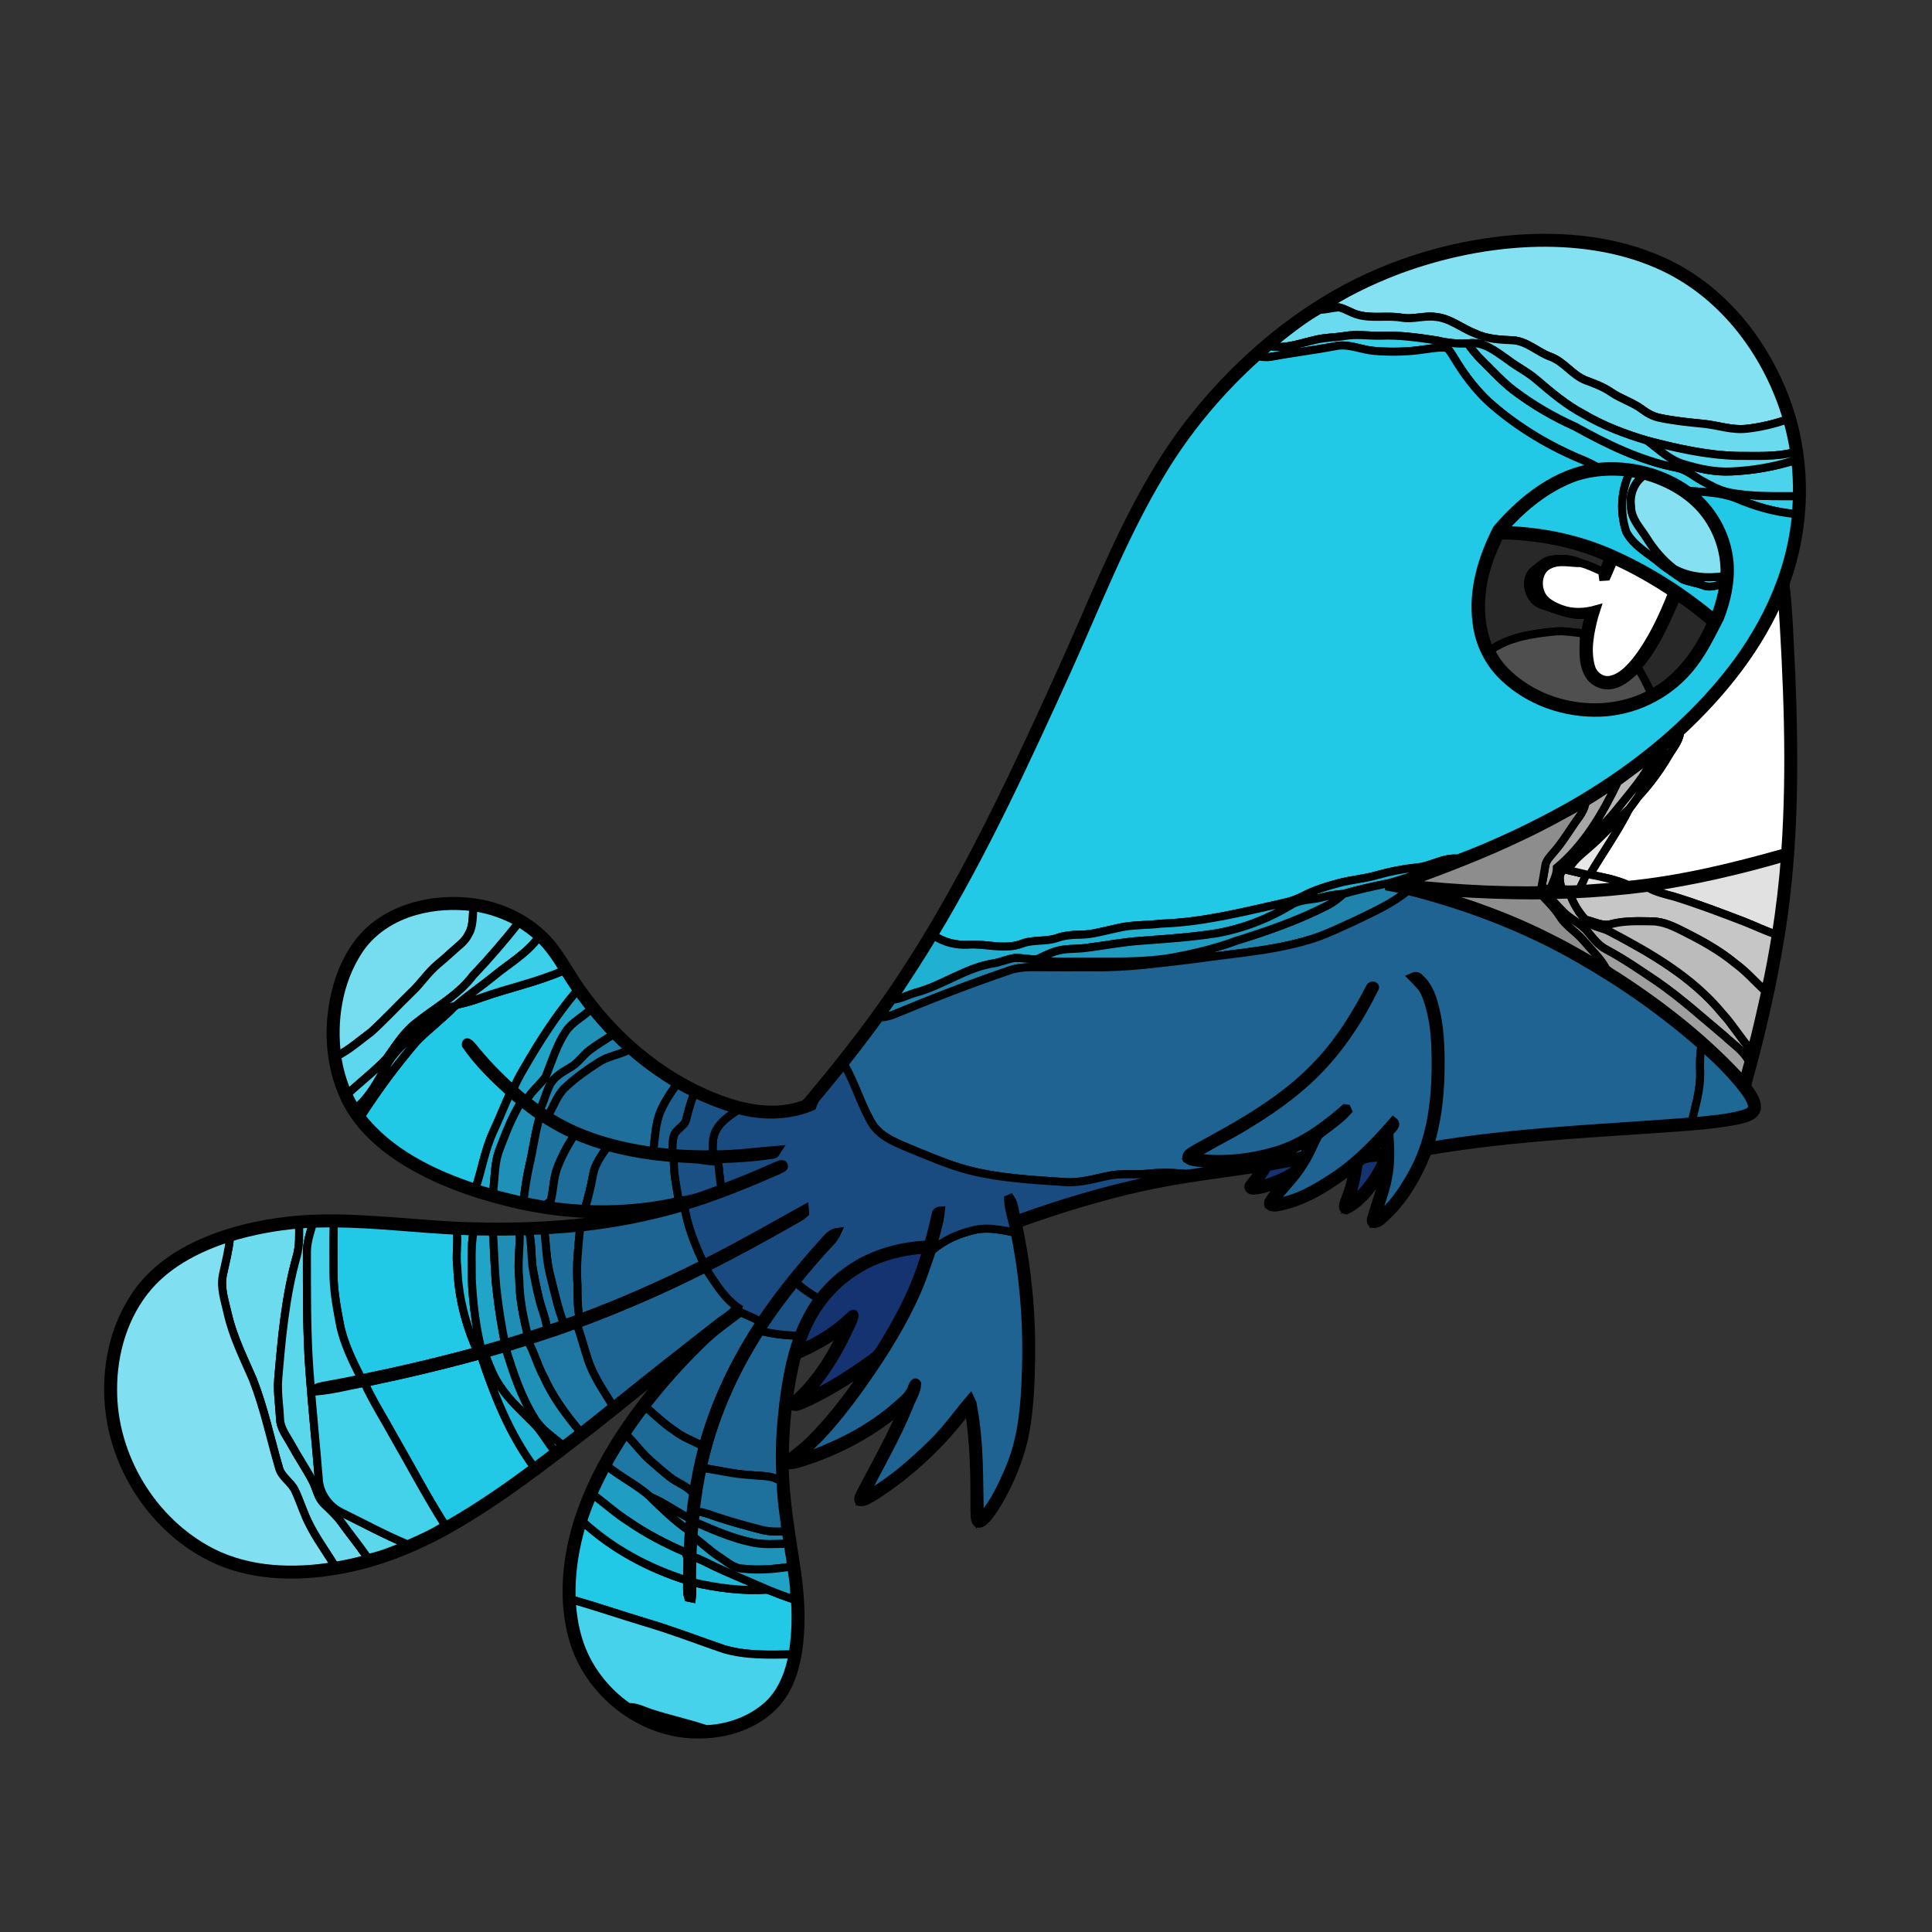 <svg width="1333.33" height="1333.33" viewBox="0 0 1000 1000" xmlns="http://www.w3.org/2000/svg" xmlns:xlink="http://www.w3.org/1999/xlink" overflow="hidden"><rect x="0" y="0" width="1000" height="1000" fill="#333333" stroke="none"/><g id="#000000ff"><path d="M782.9 123.79C809.27 121.62 836.63 124.28 860.92 135.37 888.91 148.07 910.12 172.91 921.94 200.93 935.67 232.73 935.99 269.63 924.17 302.07 925.92 317.82 926.34 333.7 927.18 349.53 928.95 393.37 928.91 437.54 922.19 481.01 917.91 508.37 911.71 535.41 904.21 562.06 906.49 565.68 909.94 569.43 909.31 574.03 907.99 578.35 902.81 579.05 899.05 580.03 883.55 582.98 867.73 583.56 852.04 584.75 814.27 587.19 776.39 589.5 739.03 595.87 733.83 609.15 726.46 622.08 715.55 631.48 713.95 633.22 708.99 635.27 709.59 631.11 711.95 622.33 715.63 613.87 716.67 604.76 711.61 613.1 705.95 622.09 696.89 626.48 694 625.92 695.39 622.86 696.01 621.03 698.06 615.83 699.72 610.44 700.2 604.85 688.78 613.48 676.41 621.86 662.15 624.71 660.07 625.22 655.63 625.39 656.39 622.07 658.52 617.94 662.23 614.91 665.08 611.28 659.91 613.49 654.62 615.89 648.93 616.25 647.36 616.59 645.35 614.96 646.43 613.37 648.45 610.29 651.15 607.71 653.02 604.51 632.03 607.77 610.86 610.02 590.13 614.72 569.71 619.3 549.67 625.42 529.96 632.4 528.93 632.99 526.48 632.99 527.16 634.8 531.88 657.2 534.06 680.12 533.7 703 533.48 715.36 533.06 727.77 530.95 739.97 528.89 751.89 524.45 763.3 518.75 773.94 516.3 778.35 513.74 782.76 510.34 786.52 509.17 787.71 507.58 789.21 505.79 788.44 504.1 786.75 504.58 784.15 504.4 782.01 504.44 764.25 504.31 746.4 501.31 728.85 488.03 746.86 471.5 762.52 452.62 774.56 450.23 775.78 447.75 777.95 444.93 777.44 443.3 776.01 444.96 773.87 445.52 772.34 453.24 757.6 461.51 743.11 467.88 727.7 453.81 740.2 437.1 749.48 419.37 755.65 415.09 757.01 410.76 758.84 406.17 758.43 406.37 777.42 410.01 796.1 412.71 814.84 414.58 828.46 415.14 842.4 412.87 856.02 411.29 865.29 408.11 874.64 401.72 881.74 391.52 892.99 375.87 897.94 360.99 897.77 331.64 897.75 304.23 876.04 296.47 847.92 290.92 828.04 293.07 806.73 299.13 787.23 309.23 755.75 328.96 728.4 351.02 704.18 335.44 716.07 320.45 728.7 304.99 740.74 282.21 758.31 259.42 776.09 234.41 790.44 216.51 800.7 197.17 808.74 176.81 812.47 156.01 816.37 133.77 816.38 113.94 808.23 84.8 795.9 63.55 767.76 57.64 736.9 53.49 714.68 56.98 690.56 69.45 671.46 77.41 659.11 89.64 650.09 102.87 644.04 117.68 637.24 133.75 633.53 149.88 631.69 179.96 628.53 210.01 633.46 240.05 634.62 271.21 635.59 302.72 634.32 333.2 627.35 310.16 629.92 286.73 628.15 264.23 622.67 244.72 617.91 225.47 611.13 208.42 600.37 196 592.5 184.71 582.03 178.39 568.55 170.02 550.75 169.2 529.93 174.34 511.09 177.83 498.44 184.5 486.14 195.26 478.27 208.01 468.95 224.33 465.54 239.9 466.51 256.7 467.48 273.34 474.78 284.53 487.5 291.72 495.92 296.47 506.06 303.23 514.8 321.46 539.73 346.63 560.06 376.04 570.11 387.46 573.97 399.98 575.93 411.83 572.86 413.97 572.22 416.51 571.95 417.94 570.01 436.98 547.36 455.24 523.99 471.1 498.99 490.87 468.19 507.87 435.71 523.69 402.74 538.27 372.25 552.24 341.47 565.62 310.43 579.23 279.38 593.51 248.2 614.02 220.99 633.58 195.33 657.5 172.82 685.03 155.9 714.52 137.69 748.41 126.84 782.9 123.79M722.89 140.1C708.98 145.48 695.38 151.97 683.05 160.39 673.82 165.66 665.43 172.45 657.21 179.2 655.11 180.89 653.07 182.66 651.11 184.5 631.35 202.17 614.17 222.76 600.59 245.54 580.96 278.26 567.31 314.02 551.59 348.67 530.65 394.71 509.42 440.79 483.3 484.18 476.53 495.47 469.3 506.45 462.06 517.44L461.85 517.47C459.64 520.46 457.54 523.52 455.53 526.65L455.33 526.67C449.38 534.92 443.18 542.99 436.86 550.96 432.18 556.59 427.67 562.38 422.91 567.95 421.68 569.3 421.03 571.02 420.43 572.72 408.26 577.87 394.52 577.95 381.88 574.51L381.7 574.64C374.04 572.29 366.53 569.46 359.34 565.92 356.32 564.38 353.32 562.78 350.34 561.16 341.58 556.07 333.36 550.08 325.8 543.34L325.65 543.41C322.92 540.75 320.14 538.14 317.44 535.46 313.35 531.26 309.5 526.83 305.8 522.29 303.29 519.22 300.98 516 298.63 512.82 296.26 509.38 294.01 505.85 291.82 502.3 288.05 496.18 284.05 490.09 278.77 485.15 275.56 482.34 272.14 479.81 268.5 477.6 261.27 473.47 253.29 470.73 245.05 469.55 235.02 468.32 224.73 468.79 214.99 471.58 203.12 474.85 192.06 481.94 185.38 492.44 175.15 508.3 172.06 528.07 174.5 546.59 175.45 553.33 177.37 559.91 180.04 566.16 181.3 568.73 182.64 571.27 184.1 573.74 185.02 575.07 185.94 576.41 186.86 577.76 201.51 596.68 223.96 607.48 246.18 614.86L246.14 614.97C249.14 615.89 252.14 616.79 255.18 617.58L255.16 617.74C260.4 619.12 265.67 620.4 270.96 621.61 274.71 622.38 278.48 623 282.24 623.74 289.04 624.54 295.84 625.55 302.71 625.65L302.66 625.8C318.85 626.47 335.19 625.23 350.99 621.67L351.29 621.01 351.76 621.38C359.27 620.94 366.23 617.58 373.29 615.18 382.57 611.65 391.81 607.96 400.85 603.84 402.29 603.34 403.72 602.24 405.32 602.66 406.95 604.48 403.94 604.96 402.94 605.76 386.99 612.74 370.82 619.38 354.12 624.38L354.17 624.62C336.58 629.84 318.52 633.42 300.28 635.35 294.12 635.99 287.95 636.44 281.77 636.84 279.08 636.95 276.39 637.05 273.71 637.11L273.75 637.3C272.14 637.29 270.54 637.29 268.95 637.31 264.32 637.44 259.69 637.44 255.07 637.47 251.76 637.44 248.44 637.39 245.13 637.35 242.25 637.27 239.36 637.14 236.48 637.01 215.21 636 194.03 633.34 172.72 633.2 169.12 633.21 165.53 633.26 161.93 633.35 159.56 633.48 157.19 633.61 154.83 633.77 142.72 634.81 130.69 637.01 119.06 640.57 103.32 645.53 87.87 653.25 76.87 665.85 64.28 680.44 58.5 700.01 58.53 719.07 58.34 753.67 78.79 787.6 109.58 803.43 129.14 813.36 152.03 814.04 173.3 810.52 178.9 809.47 184.55 808.47 189.97 806.69L190.17 806.11 190.77 806.35C197.74 804.87 204.34 802.03 210.93 799.36 217.42 796.44 224.02 793.6 230.01 789.72L230.13 789.12 230.74 789.31C231.8 788.93 232.82 788.45 233.8 787.89 248.62 779.32 262.67 769.5 276.41 759.32 280.02 756.65 283.59 753.93 287.17 751.22 288.55 750.17 289.94 749.12 291.33 748.08 294.35 745.8 297.33 743.45 300.34 741.15 306.05 736.76 311.62 732.2 317.26 727.74 335.62 712.89 354.19 698.3 372.8 683.79 375.49 681.97 378.26 680.19 380.39 677.7 381.76 677.4 382.68 678.11 383.31 679.29 376.55 684.47 369.44 689.3 363.42 695.37 352.87 705.61 343.03 716.57 334.1 728.25 330.59 732.89 327.18 737.6 323.97 742.46 320.52 747.77 317.17 753.15 314.16 758.73 311.6 763.63 309.09 768.56 306.9 773.64 305 778.23 303.2 782.86 301.66 787.59 297.59 800.6 295.37 814.25 295.88 827.9 296.28 835.04 297.27 842.18 299.45 849 303.76 863.02 313.19 875.24 325.19 883.57L325.37 883.58C336.86 891.88 351.36 896.18 365.52 895.01 376.43 894.59 387.41 890.83 395.89 883.85 404.28 877.11 408.38 866.61 410.27 856.31 412 845.69 412.22 834.83 411.14 824.14L411.08 824.44C411.08 819.89 410.12 815.41 409.59 810.9 409.03 806.94 408.39 803 407.72 799.06 407.4 796.91 407.09 794.78 406.78 792.65L406.67 792.65C405.63 784.03 404.19 775.42 404.08 766.72 403.33 754.83 403.62 742.89 404.95 731.06 406.37 717.6 408.57 704.1 413.25 691.34 415.93 684.55 419.26 678.01 423.61 672.13 427.55 667.23 431.93 662.65 437 658.9 449.32 649.35 464.83 644.79 480.28 644.19 481.98 639.17 483.01 633.97 484.26 628.83 484.27 627.24 485.63 626.6 487.03 626.53 486.38 633.6 483.79 640.28 482.4 647.21 479.52 655.54 476.86 664 473.03 671.98 464.74 689.86 453.83 706.39 442.27 722.3 433.33 734.19 423.91 746.03 411.95 755.06 414.92 754.48 417.81 753.6 420.63 752.52 436.21 746.7 451.2 738.78 463.75 727.76 466.9 724.87 470.76 722.32 472.02 717.98 472.37 716.99 473.57 714.27 474.74 716.23 474.56 720.5 471.77 724.31 470.39 728.34 463.9 744.27 455.07 759.07 447.46 774.46 460.66 767.3 472.11 757.28 482.76 746.79 489.99 739.78 495.71 731.46 502.23 723.84 502.5 724.41 503.03 725.54 503.3 726.1 507.31 745.86 506.69 766.14 507.13 786.19 514.29 778.72 518.63 769.09 522.63 759.69 528.96 744.65 530.4 728.19 530.94 712.05 531.92 687.24 530.17 662.28 525.19 637.94 524.33 632.14 521.99 626.52 521.78 620.68L523.04 620.16C525.24 623.3 525.24 627.41 526.29 631.02 554.58 620.71 583.7 612.61 613.4 607.55L612.8 607.51C616.19 607.54 619.51 606.71 622.87 606.29 640.2 603.84 657.58 601.51 674.72 597.9 675.99 595.38 677.23 592.85 678.4 590.28 661.8 600.02 642.08 603.46 623.04 602.16 620.02 601.76 616.69 601.8 614.12 599.97 613.34 596.84 617.15 595.69 619.16 594.22 642.11 581.77 665.58 568.89 683.35 549.33 693.91 537.98 701.99 524.63 709.14 510.96 709.7 509.42 712.78 510.09 711.35 511.91 704.6 525.62 696.35 538.71 686.1 550.09 674.65 562.9 660.66 573.15 646.01 582.01 636.56 587.99 626.3 592.59 616.96 598.75 631.47 601.18 646.53 599.64 660.58 595.44 674.09 591.38 685.56 582.75 696.08 573.64L697.18 573.82 697.72 575.03C693.39 580 687.71 583.51 682.61 587.6 679.88 592.56 677.94 597.97 674.74 602.69 670.37 609.98 664.02 615.75 658.99 622.53 670.66 621.27 681.03 615.06 690.62 608.71 702.3 600.94 711.99 590.71 721.16 580.21 723.91 582.33 720.29 584.42 719.09 586.29 719.64 593.9 720.02 601.62 718.51 609.16 717.29 616.52 714.34 623.41 712.43 630.59 720.64 624.57 726.28 615.79 731.19 607.03 740.26 590.6 742.94 571.52 743.09 552.99 743.2 540.21 742.73 527.03 737.96 515.01 736.58 511.24 733.53 508.53 730.82 505.75 732.2 505.13 733.81 504.77 734.85 506.22 738.88 509.7 740.92 514.81 742.31 519.82 745.51 531.23 745.81 543.2 745.61 554.97 745.38 567.86 743.87 580.8 739.99 593.13 784.86 585.51 830.42 584.02 875.71 580.47 884.64 579.55 893.71 579.01 902.4 576.56 904.38 575.93 907.4 574.81 906.89 572.18 905.81 568.11 903.02 564.79 900.49 561.53 894.46 554.27 887.75 547.58 880.58 541.45L880.6 541.27C861.22 524.21 840 509.27 817.58 496.48 789.83 480.44 759.65 468.95 728.63 461.1 725.42 460.15 722.1 459.74 718.84 459.07 718.77 458.61 718.61 457.67 718.53 457.2 730.72 453.72 742.7 449.36 754.37 444.4 774.56 436.79 794.14 427.44 812.96 416.88 842.64 399.85 870.12 378.43 891.96 351.96 912.16 327.61 926.92 297.89 929.61 266.05 929.82 262.97 929.99 259.88 930.12 256.79 930.21 250.57 929.95 244.35 929.26 238.17 929.05 236.8 928.88 235.45 928.7 234.09 927.82 228.36 926.59 222.69 925 217.12 915.33 184.04 893.09 153.56 861.56 138.48 841.23 128.77 818.41 125.28 796.03 125.66 771.05 126.18 746.26 131.34 722.89 140.1M869.65 379.19 869.61 379.36C866.73 381.7 863.73 383.97 861.23 386.72 859.66 387.82 858 388.87 856.75 390.33 850.29 395.2 843.79 400.03 837.3 404.82 831.7 408.19 826.38 412.02 820.74 415.32L820.69 415.48C809.85 421.5 799.03 427.6 787.77 432.83 768.34 442.21 748.15 449.86 727.92 457.28 755.52 460.26 783.37 461.65 811.1 460.41 813.25 460.43 815.4 460.32 817.56 460.24 826.01 459.67 834.46 459.02 842.9 458.18L842.52 458.04C870.18 455.34 897.34 448.71 924.05 441.14 927.17 396.48 925.17 351.66 922.27 307.05 910.83 334.91 891.59 358.85 869.65 379.19M853.13 459.49C839.71 461.24 826.21 462.4 812.68 462.98 808.48 463.14 804.28 463.17 800.11 463.4 779.64 463.66 759.18 462.59 738.77 461.2 761.16 467.5 783.13 475.49 803.83 486.19 813.27 490.8 822.16 496.42 831.38 501.43 833.75 503.52 836.66 504.89 839.24 506.71 862.19 521.74 883.87 538.96 902.35 559.29 903.3 555.93 904.19 552.56 905.13 549.21 905.56 547.34 906.03 545.48 906.51 543.63 909.17 533.49 911.49 523.27 913.73 513.04L913.63 512.94C915.84 503.24 917.61 493.44 919.21 483.63 921.31 470.4 922.86 457.1 923.9 443.76 900.7 450.57 877.07 456 853.13 459.49M709.04 596.91C711.67 596.69 714.31 596.49 716.95 596.33 716.93 594 716.86 591.67 716.74 589.36 714.04 591.75 711.62 594.4 709.04 596.91M703.25 602.32C702.31 609.32 700.72 616.18 698.31 622.84 706.61 616.95 712.36 608.14 716.36 598.92 712.03 599.65 706.34 598.48 703.25 602.32M656.15 604C654.32 607.45 651.77 610.43 649.77 613.77 656.17 612.48 662.34 610.07 668.01 606.83 670.23 605.56 671.38 603.16 672.63 601.05 667.12 601.94 661.64 603 656.15 604M442.34 658.27C428.17 667.27 418.19 682 413.82 698.09 423.25 694.15 432.08 688.62 439.47 681.54 440.19 681.04 442.26 678.61 442.33 681.02 441.63 684.59 439.62 687.71 438.16 691 432.39 703.08 424.93 714.33 415.79 724.12 428.53 718.46 440.3 710.84 451.57 702.69 454.65 700.63 456.26 697.21 458.17 694.17 467.25 679.34 475.04 663.56 479.59 646.72 466.5 647.52 453.31 650.84 442.34 658.27M412.62 701.5C408.15 719.36 406.22 737.81 406.18 756.2 411.31 752.36 416.47 748.53 420.89 743.86 431.65 732.78 440.99 720.37 449.48 707.48 438.53 714.84 427.34 721.97 415.21 727.24 413.75 727.71 412.23 728.6 410.66 728.09 409.26 726.26 411.29 724.7 412.39 723.45 423.21 713.37 430.98 700.46 437.12 687.12 429.74 693.16 421.36 697.77 412.62 701.5Z" stroke="#000000" stroke-width="4.167"/><path d="M826.68 241.71C843.37 239.92 860.76 244.26 874.38 254.17 886.09 262.81 893.9 276.55 895.2 291.07 896 300.97 893.78 310.94 890.17 320.13 885.36 329.38 880.86 338.96 873.93 346.87 862.57 360.15 845.51 368.35 828.04 368.87 810 369.47 791.54 363.13 778.41 350.6 770.48 343.19 765.47 332.91 764.27 322.15 762 305.35 767.2 288.58 774.73 273.76 788.1 258.19 805.67 244.22 826.68 241.71M810.96 248.79C798.11 254.49 787.14 263.8 777.92 274.3 798.34 274.78 818.71 279.07 837.22 287.82 855.31 296.12 872.13 307.08 887.4 319.82 889.6 314.1 891.25 308.17 892.17 302.11 892.29 300.79 892.42 299.47 892.57 298.16 893.14 287.76 890.13 277.28 884.37 268.64 876.78 257 864.07 249.72 850.91 246.12 848.43 245.62 845.96 245.15 843.47 244.75L843.52 244.63C832.55 243.34 821.13 244.25 810.96 248.79M776.22 277.11C773.31 283.55 770.36 290.03 768.73 296.93 765.41 310.01 765.61 324.27 771.2 336.71L771.52 336.5C773.38 340.4 775.81 344.02 778.85 347.11 797.98 366.72 830.33 372 854.54 358.98 869.25 351.23 879.27 337.09 885.78 322.15 880.08 317.4 874.32 312.67 868 308.75 862.29 321.44 856.95 334.74 847.54 345.21L847.85 345.77C844.01 349.1 840.3 353.02 835.22 354.36 830.26 355.77 824.57 353.41 822.14 348.85 818.59 342.44 819.83 334.88 819.85 327.89L820.51 327.96C820.93 324.53 821.6 321.14 822.86 317.92 823.47 317.8 824.69 317.58 825.29 317.47L825.14 319.07C822.99 327.45 821.1 336.49 823.47 345.02 824.57 349.2 828.68 352.57 833.12 351.94 838.75 351.05 842.93 346.64 846.45 342.49 854.87 331.87 860.57 319.41 865.55 306.9 855.91 300.49 845.84 294.72 835.28 289.98 834.19 292.5 833.16 295.05 832.04 297.56 831.45 296.66 830.85 295.79 830.24 294.93 831.02 292.9 831.81 290.88 832.6 288.86 814.93 280.93 795.54 277.29 776.22 277.11Z" stroke="#000000" stroke-width="4.167"/><path d="M241.15 540.98C240.94 537.78 243.72 540.56 244.46 541.49 250.88 549.52 257.99 556.98 265.69 563.79 267.9 565.74 270.16 567.62 272.46 569.46 274.7 571.24 277.01 572.93 279.36 574.57 280.79 575.55 282.25 576.52 283.71 577.47 300.01 587.92 319.07 593.18 338.11 595.76 341.38 596.18 344.67 596.53 347.96 596.81 354.91 597.38 361.89 597.55 368.87 597.5 380.14 597.6 391.3 596.03 402.5 595.11 401.8 596.16 401.39 597.74 399.83 597.7 387.17 599.7 374.33 600 361.54 600.17 357.31 599.85 353.06 599.7 348.83 599.43 337.2 598.56 325.63 596.69 314.39 593.6 308.56 591.98 302.85 589.95 297.3 587.56 291.04 584.87 285.12 581.48 279.46 577.72 276.1 575.46 272.87 573.02 269.7 570.51 267.78 568.96 265.9 567.37 264.05 565.75 255.77 558.16 247.52 550.26 241.15 540.98Z" stroke="#000000" stroke-width="4.167"/></g><g id="#83e1f1ff"><path d="M722.89 140.1C746.26 131.34 771.05 126.18 796.03 125.66 818.41 125.28 841.23 128.77 861.56 138.48 893.09 153.56 915.33 184.04 925 217.12 918.2 219.5 911.14 221.15 903.99 221.93 896.47 222.77 889.22 220.12 881.83 219.36 874.14 218.61 866.43 217.86 858.88 216.24 855.62 215.58 852.71 213.92 850.07 211.98 845.15 208.26 839.09 206.55 834.01 203.08 830.04 200.33 825.52 198.61 821.02 196.96 813.86 194.31 809.6 187.18 802.39 184.61 795.75 182.19 790.34 176.56 783.03 176.13 776.41 175.84 769.59 175.51 763.5 172.6 756.59 169.96 750.62 164.71 743.04 164.02 737.2 163.22 731.42 165.45 725.59 164.45 718.13 163.14 710.43 164.98 703.07 162.99 699.55 162.11 696.54 159.87 693.01 159.07 689.67 159.34 686.41 160.21 683.05 160.39 695.38 151.97 708.98 145.48 722.89 140.1Z" stroke="#000000" stroke-width="4.167" fill="#83E1F1"/></g><g id="#6adbeeff"><path d="M683.05 160.39C686.41 160.21 689.67 159.34 693.01 159.07 696.54 159.87 699.55 162.11 703.07 162.99 710.43 164.98 718.13 163.14 725.59 164.45 731.42 165.45 737.2 163.22 743.04 164.02 750.62 164.71 756.59 169.96 763.5 172.6 769.59 175.51 776.41 175.84 783.03 176.13 790.34 176.56 795.75 182.19 802.39 184.61 809.6 187.18 813.86 194.31 821.02 196.96 825.52 198.61 830.04 200.33 834.01 203.08 839.09 206.55 845.15 208.26 850.07 211.98 852.71 213.92 855.62 215.58 858.88 216.24 866.43 217.86 874.14 218.61 881.83 219.36 889.22 220.12 896.47 222.77 903.99 221.93 911.14 221.15 918.2 219.5 925 217.12 926.59 222.69 927.82 228.36 928.7 234.09 918.98 236.61 908.93 235.9 899 235.96 883.22 235.54 867.75 232.01 852.54 228.04 841.12 224.66 829.89 220.4 819.61 214.33 810.69 209.64 802.99 203.08 795.36 196.59 790.84 192.61 785.35 190.02 780.61 186.34 774.37 182.07 767.86 176.44 759.71 177.76 754.37 178.03 749.05 177.49 743.86 176.23 734.31 174.78 724.67 173.38 714.98 173.74 708.64 173.96 702.28 172.78 695.99 173.91 691 174.72 685.89 174.64 680.97 175.85 673.16 177.58 665.33 180.74 657.21 179.2 665.43 172.45 673.82 165.66 683.05 160.39Z" stroke="#000000" stroke-width="4.167" fill="#6ADBEE"/></g><g id="#35cee8ff"><path d="M695.99 173.91C702.28 172.78 708.64 173.96 714.98 173.74 724.67 173.38 734.31 174.78 743.86 176.23 749.05 177.49 754.37 178.03 759.71 177.76 761.94 180.97 764.43 184.01 767.25 186.73 772.66 192.01 777.72 197.7 783.79 202.27 793.53 209.62 804.14 215.8 815.28 220.79 831.88 230 849.28 238.5 868.05 242.12 872.96 243.09 876.75 246.56 881.04 248.89 885.47 251.33 890 253.83 895 254.88 906.57 257.18 918.4 256.72 930.12 256.79 929.99 259.88 929.82 262.97 929.61 266.05 918.74 265.17 908.13 262.04 898.14 257.75 890.57 254.92 882.35 254.68 874.38 254.17 860.76 244.26 843.37 239.92 826.68 241.71 823.28 239.82 819.72 238.27 816.13 236.81 799.48 229.55 783.81 219.91 770.29 207.75 763.55 201.38 757.9 193.91 753.11 185.98 751.81 183.95 750.68 181.77 748.94 180.08 744.96 179.55 740.98 180.42 737.05 180.88 728.49 182.18 719.77 182.33 711.15 181.61 704.44 181.03 697.96 177.72 691.13 179.19 680.08 181.29 668.9 182.63 657.85 184.69 655.6 185.05 653.33 184.77 651.11 184.5 653.07 182.66 655.11 180.89 657.21 179.2 665.33 180.74 673.16 177.58 680.97 175.85 685.89 174.64 691 174.72 695.99 173.91Z" stroke="#000000" stroke-width="4.167" fill="#35CEE8"/></g><g id="#4ad3ebff"><path d="M759.71 177.76C767.86 176.44 774.37 182.07 780.61 186.34 785.35 190.02 790.84 192.61 795.36 196.59 802.99 203.08 810.69 209.64 819.61 214.33 829.89 220.4 841.12 224.66 852.54 228.04 858.65 232.56 864.29 238.26 871.83 240.33 879.65 242.69 887.78 244.43 896.01 244.03 907.28 243.56 918.51 241.58 929.26 238.17 929.95 244.35 930.21 250.57 930.12 256.79 918.4 256.72 906.57 257.18 895 254.88 890 253.83 885.47 251.33 881.04 248.89 876.75 246.56 872.96 243.09 868.05 242.12 849.28 238.5 831.88 230 815.28 220.79 804.14 215.8 793.53 209.62 783.79 202.27 777.72 197.7 772.66 192.01 767.25 186.73 764.43 184.01 761.94 180.97 759.71 177.76Z" stroke="#000000" stroke-width="4.167" fill="#4AD3EB"/></g><g id="#21c9e6ff"><path d="M657.85 184.69C668.9 182.63 680.08 181.29 691.13 179.19 697.96 177.72 704.44 181.03 711.15 181.61 719.77 182.33 728.49 182.18 737.05 180.88 740.98 180.42 744.96 179.55 748.94 180.08 750.68 181.77 751.81 183.95 753.11 185.98 757.9 193.91 763.55 201.38 770.29 207.75 783.81 219.91 799.48 229.55 816.13 236.81 819.72 238.27 823.28 239.82 826.68 241.71 805.67 244.22 788.1 258.19 774.73 273.76 767.2 288.58 762 305.35 764.27 322.15 765.47 332.91 770.48 343.19 778.41 350.6 791.54 363.13 810 369.47 828.04 368.87 845.51 368.35 862.57 360.15 873.93 346.87 880.86 338.96 885.36 329.38 890.17 320.13 893.78 310.94 896 300.97 895.2 291.07 893.9 276.55 886.09 262.81 874.38 254.17 882.35 254.68 890.57 254.92 898.14 257.75 908.13 262.04 918.74 265.17 929.61 266.05 926.92 297.89 912.16 327.61 891.96 351.96 870.12 378.43 842.64 399.85 812.96 416.88 794.14 427.44 774.56 436.79 754.37 444.4 746.81 443.8 740.37 448.53 732.98 449.04 726.17 449.77 719.43 451.08 712.84 452.95 706.37 454.87 699.57 455.29 693.06 457.05 686.74 458.72 680.45 460.66 674.63 463.69 671.4 465.39 667.93 466.61 664.36 467.34 643.46 472.04 622.49 477.39 600.98 478.08 593.45 479.02 585.76 478.55 578.35 480.4 571.94 481.7 565.6 483.77 559 483.8 555.07 483.79 551.12 484.17 547.38 485.44 541.31 487.59 534.64 486.15 528.64 488.57 519.63 491.8 510.18 488.28 500.97 488.97 494.75 489.3 488.43 487.76 483.3 484.18 509.42 440.79 530.65 394.71 551.59 348.67 567.31 314.02 580.96 278.26 600.59 245.54 614.17 222.76 631.35 202.17 651.11 184.5 653.33 184.77 655.6 185.05 657.85 184.69Z" stroke="#000000" stroke-width="4.167" fill="#21C9E6"/><path d="M810.96 248.79C821.13 244.25 832.55 243.34 843.52 244.63L843.47 244.75C838.96 254.23 838.43 265.42 841.79 275.34 845.94 283.05 854.19 286.91 860.5 292.54 863.99 295.02 867.46 297.54 871.05 299.88 874.55 301.29 878.38 301.71 881.92 303.06 885.3 304.41 888.83 302.82 892.17 302.11 891.25 308.17 889.6 314.1 887.4 319.82 872.13 307.08 855.31 296.12 837.22 287.82 818.71 279.07 798.34 274.78 777.92 274.3 787.14 263.8 798.11 254.49 810.96 248.79Z" stroke="#000000" stroke-width="4.167" fill="#21C9E6"/><path d="M291.82 502.3C294.01 505.85 296.26 509.38 298.63 512.82 288.05 525.28 279.2 539.09 271.08 553.25 269.05 556.63 267.21 560.14 265.69 563.79 257.99 556.98 250.88 549.52 244.46 541.49 243.72 540.56 240.94 537.78 241.15 540.98 247.52 550.26 255.77 558.16 264.05 565.75 261 572.52 258.26 579.42 255.13 586.16 250.95 595.33 249.42 605.37 246.18 614.86 223.96 607.48 201.51 596.68 186.86 577.76 195.58 564.14 205.25 551.13 215.77 538.86 222.03 532.53 229.24 527.21 235.4 520.77 235.73 520.58 236.37 520.18 236.69 519.98 241 519.06 245.25 517.86 249.38 516.31 263.42 511.34 278.15 508.31 291.82 502.3Z" stroke="#000000" stroke-width="4.167" fill="#21C9E6"/><path d="M172.72 633.2C194.03 633.34 215.21 636 236.48 637.01 237.19 643.33 235.86 649.68 236.72 656 237.16 670.92 240.96 685.64 247.02 699.24 227.18 704.67 207.15 709.38 187 713.5 182.44 704.37 177.75 695.1 175.84 684.97 174.15 676.06 172.53 667.05 172.6 657.94 172.63 649.7 172.47 641.45 172.72 633.2Z" stroke="#000000" stroke-width="4.167" fill="#21C9E6"/><path d="M188.63 715.79C208.86 711.59 228.99 706.87 248.9 701.35 255.64 721.69 263.61 741.95 276.41 759.32 262.67 769.5 248.62 779.32 233.8 787.89 232.82 788.45 231.8 788.93 230.74 789.31L230.13 789.12C220.58 774.02 212.24 758.21 203.34 742.73 198.41 733.77 192.88 725.11 188.63 715.79Z" stroke="#000000" stroke-width="4.167" fill="#21C9E6"/><path d="M301.66 787.59C317 801.73 335.81 811.79 355.65 818.03 355.76 820.98 355.31 824.07 356.24 826.94 356.7 827.03 357.63 827.21 358.09 827.31 358.44 824.51 358.26 821.7 358.24 818.91 371.01 821.94 384.12 823.63 397.27 822.81 401.64 824.54 406.03 826.26 410.51 827.74 410.71 826.63 410.9 825.53 411.08 824.44L411.14 824.14C412.22 834.83 412 845.69 410.27 856.31 398.34 856.49 386.14 857.01 374.57 853.55 360.93 848.87 347.47 843.64 333.62 839.59 321.01 835.78 308.55 831.51 295.88 827.9 295.37 814.25 297.59 800.6 301.66 787.59Z" stroke="#000000" stroke-width="4.167" fill="#21C9E6"/></g><g id="#59d7ecff"><path d="M852.54 228.04C867.75 232.01 883.22 235.54 899 235.96 908.93 235.9 918.98 236.61 928.7 234.09 928.88 235.45 929.05 236.8 929.26 238.17 918.51 241.58 907.28 243.56 896.01 244.03 887.78 244.43 879.65 242.69 871.83 240.33 864.29 238.26 858.65 232.56 852.54 228.04Z" stroke="#000000" stroke-width="4.167" fill="#59D7EC"/><path d="M325.37 883.58C329.28 883.39 332.78 885.3 336.37 886.53 345.99 889.7 355.93 891.77 365.52 895.01 351.36 896.18 336.86 891.88 325.37 883.58Z" stroke="#000000" stroke-width="4.167" fill="#59D7EC"/></g><g id="#57d6ecff"><path d="M841.79 275.34C838.43 265.42 838.96 254.23 843.47 244.75 845.96 245.15 848.43 245.62 850.91 246.12 845.79 249.62 843.38 256.01 844.24 262.07 844.21 268.39 848.87 273.04 852.03 278.03 855.88 284.26 860.67 289.99 866.5 294.45 874.42 298.77 883.77 299.51 892.57 298.16 892.42 299.47 892.29 300.79 892.17 302.11 888.83 302.82 885.3 304.41 881.92 303.06 878.38 301.71 874.55 301.29 871.05 299.88 867.46 297.54 863.99 295.02 860.5 292.54 854.19 286.91 845.94 283.05 841.79 275.34Z" stroke="#000000" stroke-width="4.167" fill="#57D6EC"/></g><g id="#85e1f1ff"><path d="M850.91 246.12C864.07 249.72 876.78 257 884.37 268.64 890.13 277.28 893.14 287.76 892.57 298.16 883.77 299.51 874.42 298.77 866.5 294.45 860.67 289.99 855.88 284.26 852.03 278.03 848.87 273.04 844.21 268.39 844.24 262.07 843.38 256.01 845.79 249.62 850.91 246.12Z" stroke="#000000" stroke-width="4.167" fill="#85E1F1"/></g><g id="#282828ff"><path d="M776.22 277.11C795.54 277.29 814.93 280.93 832.6 288.86 831.81 290.88 831.02 292.9 830.24 294.93 830.85 295.79 831.45 296.66 832.04 297.56 831.94 297.78 831.73 298.23 831.63 298.45 831.14 298.48 830.16 298.54 829.67 298.57 829.59 297.91 829.43 296.57 829.35 295.9 825.73 294.23 822.13 292.44 818.26 291.46 813.53 289.06 808.03 288.94 802.89 289.69 799.63 290.24 797.21 292.65 794.75 294.65 789.55 297.82 790.21 305.97 793.81 310.12 795.43 312.31 798.05 313.2 800.56 313.92 807.67 316.4 815.2 319.46 822.86 317.92 821.6 321.14 820.93 324.53 820.51 327.96L819.85 327.89C814.6 327.36 809.33 326.33 804.04 326.93 792.79 328.07 781 329.86 771.52 336.5L771.2 336.71C765.61 324.27 765.41 310.01 768.73 296.93 770.36 290.03 773.31 283.55 776.22 277.11Z" stroke="#000000" stroke-width="4.167" fill="#282828"/><path d="M868 308.75C874.32 312.67 880.08 317.4 885.78 322.15 879.27 337.09 869.25 351.23 854.54 358.98 852.81 354.33 850.28 350.07 847.85 345.77L847.54 345.21C856.95 334.74 862.29 321.44 868 308.75Z" stroke="#000000" stroke-width="4.167" fill="#282828"/></g><g id="#c2c2c2ff"><path d="M794.75 294.65C797.21 292.65 799.63 290.24 802.89 289.69 808.03 288.94 813.53 289.06 818.26 291.46 812.84 291.58 807.07 289.77 801.98 292.37 796.89 294.57 795.48 301.27 797.2 306.12 798.66 311.13 803.85 313.68 808.41 315.3 814.18 317.39 820.47 317.02 826.3 315.37 825.9 316.6 825.51 317.83 825.14 319.07L825.29 317.47C824.69 317.58 823.47 317.8 822.86 317.92 815.2 319.46 807.67 316.4 800.56 313.92 798.02 311.33 795.1 308.72 794.13 305.09 792.95 301.65 794.3 298.09 794.75 294.65Z" stroke="#000000" stroke-width="4.167" fill="#C2C2C2"/></g><g id="#ffffffff"><path d="M835.28 289.98C845.84 294.72 855.91 300.49 865.55 306.9 860.57 319.41 854.87 331.87 846.45 342.49 842.93 346.64 838.75 351.05 833.12 351.94 828.68 352.57 824.57 349.2 823.47 345.02 821.1 336.49 822.99 327.45 825.14 319.07 825.51 317.83 825.9 316.6 826.3 315.37 820.47 317.02 814.18 317.39 808.41 315.3 803.85 313.68 798.66 311.13 797.2 306.12 795.48 301.27 796.89 294.57 801.98 292.37 807.07 289.77 812.84 291.58 818.26 291.46 822.13 292.44 825.73 294.23 829.35 295.9 829.43 296.57 829.59 297.91 829.67 298.57 830.16 298.54 831.14 298.48 831.63 298.45 831.73 298.23 831.94 297.78 832.04 297.56 833.16 295.05 834.19 292.5 835.28 289.98Z" stroke="#000000" stroke-width="4.167" fill="#FFFFFF"/><path d="M869.65 379.19C891.59 358.85 910.83 334.91 922.27 307.05 925.17 351.66 927.17 396.48 924.05 441.14 897.34 448.71 870.18 455.34 842.52 458.04 836.28 455.18 829.53 454 822.86 452.66 829.57 441.36 837.22 430.58 843.16 418.82 844.78 416.67 846.38 414.51 847.94 412.31 853.87 405.94 859.05 398.89 863.47 391.4 865.7 387.49 868.97 383.97 869.61 379.36L869.65 379.19Z" stroke="#000000" stroke-width="4.167" fill="#FFFFFF"/></g><g id="#505050ff"><path d="M793.81 310.12C790.21 305.97 789.55 297.82 794.75 294.65 794.3 298.09 792.95 301.65 794.13 305.09 795.1 308.72 798.02 311.33 800.56 313.92 798.05 313.2 795.43 312.31 793.81 310.12Z" stroke="#000000" stroke-width="4.167" fill="#505050"/></g><g id="#4f4f4fff"><path d="M771.52 336.5C781 329.86 792.79 328.07 804.04 326.93 809.33 326.33 814.6 327.36 819.85 327.89 819.83 334.88 818.59 342.44 822.14 348.85 824.57 353.41 830.26 355.77 835.22 354.36 840.3 353.02 844.01 349.1 847.85 345.77 850.28 350.07 852.81 354.33 854.54 358.98 830.33 372 797.98 366.72 778.85 347.11 775.81 344.02 773.38 340.4 771.52 336.5Z" stroke="#000000" stroke-width="4.167" fill="#4F4F4F"/></g><g id="#d9d9d9ff"><path d="M861.23 386.72C863.73 383.97 866.73 381.7 869.61 379.36 868.97 383.97 865.7 387.49 863.47 391.4 859.05 398.89 853.87 405.94 847.94 412.31 851.76 403.45 858.27 395.98 861.23 386.72Z" stroke="#000000" stroke-width="4.167" fill="#D9D9D9"/></g><g id="#cdcdcdff"><path d="M856.75 390.33C858 388.87 859.66 387.82 861.23 386.72 858.27 395.98 851.76 403.45 847.94 412.31 846.38 414.51 844.78 416.67 843.16 418.82 835.91 425.37 829.49 432.8 822.04 439.13 818.22 442.51 813.95 445.69 811.71 450.42 814.81 451.18 817.93 451.91 821.05 452.64 819.98 455.21 818.81 457.74 817.56 460.24 815.4 460.32 813.25 460.43 811.1 460.41 810.35 460.39 808.86 460.35 808.12 460.32 807.87 457.39 806.39 454.01 808.25 451.33 811.17 446.99 815.11 443.47 818.29 439.33 823.55 432.3 830.52 426.82 835.98 419.97 843.5 410.56 851.85 401.49 856.75 390.33Z" stroke="#000000" stroke-width="4.167" fill="#CDCDCD"/></g><g id="#b7b7b7ff"><path d="M837.3 404.82C843.79 400.03 850.29 395.2 856.75 390.33 851.85 401.49 843.5 410.56 835.98 419.97 830.52 426.82 823.55 432.3 818.29 439.33 815.11 443.47 811.17 446.99 808.25 451.33 806.39 454.01 807.87 457.39 808.12 460.32 806.21 460.25 804.3 460.19 802.4 460.12 803.77 456.52 805.83 453.06 805.85 449.09 819.97 437.38 829.46 421.16 837.3 404.82Z" stroke="#000000" stroke-width="4.167" fill="#B7B7B7"/></g><g id="#a6a6a6ff"><path d="M820.74 415.32C826.38 412.02 831.7 408.19 837.3 404.82 829.46 421.16 819.97 437.38 805.85 449.09 805.83 453.06 803.77 456.52 802.4 460.12 800.84 460.06 799.28 459.99 797.74 459.93 798.48 456.02 799.2 452.1 799.82 448.17 800.19 445.29 802.43 443.24 804.17 441.1 809.09 435.57 812.7 429.07 817.11 423.15 818.82 420.87 820.1 418.27 820.69 415.48L820.74 415.32Z" stroke="#000000" stroke-width="4.167" fill="#A6A6A6"/></g><g id="#8d8d8dff"><path d="M787.77 432.83C799.03 427.6 809.85 421.5 820.69 415.48 820.1 418.27 818.82 420.87 817.11 423.15 812.7 429.07 809.09 435.57 804.17 441.1 802.43 443.24 800.19 445.29 799.82 448.17 799.2 452.1 798.48 456.02 797.74 459.93 799.28 459.99 800.84 460.06 802.4 460.12 804.3 460.19 806.21 460.25 808.12 460.32 808.86 460.35 810.35 460.39 811.1 460.41 783.37 461.65 755.52 460.26 727.92 457.28 748.15 449.86 768.34 442.21 787.77 432.83Z" stroke="#000000" stroke-width="4.167" fill="#8D8D8D"/></g><g id="#e7e7e7ff"><path d="M822.04 439.13C829.49 432.8 835.91 425.37 843.16 418.82 837.22 430.58 829.57 441.36 822.86 452.66 829.53 454 836.28 455.18 842.52 458.04L842.9 458.18C834.46 459.02 826.01 459.67 817.56 460.24 818.81 457.74 819.98 455.21 821.05 452.64 817.93 451.91 814.81 451.18 811.71 450.42 813.95 445.69 818.22 442.51 822.04 439.13Z" stroke="#000000" stroke-width="4.167" fill="#E7E7E7"/></g><g id="#20b1d2ff"><path d="M732.98 449.04C740.37 448.53 746.81 443.8 754.37 444.4 742.7 449.36 730.72 453.72 718.53 457.2 710.75 458.74 702.99 460.47 695.36 462.67 691.71 462.93 688.09 463.41 684.57 464.41 679.39 465.84 673.69 465.41 668.87 468.06 656.99 475.35 643.75 480.53 630.01 483.02 617.1 485.07 604.04 485.95 591.02 486.92 581.21 487.55 571.55 489.47 561.81 490.68 556.67 491.33 551.34 490.79 546.35 492.43 542.91 493.46 539.74 495.16 536.5 496.68 532.67 496.52 528.87 495.72 525.04 495.87 521.55 496.4 518.3 497.88 514.84 498.54 500.17 500.63 488.02 510.11 473.86 513.84 469.9 514.96 466.22 517.09 462.06 517.44 469.3 506.45 476.53 495.47 483.3 484.18 488.43 487.76 494.75 489.3 500.97 488.97 510.18 488.28 519.63 491.8 528.64 488.57 534.64 486.15 541.31 487.59 547.38 485.44 551.12 484.17 555.07 483.79 559 483.8 565.6 483.77 571.94 481.7 578.35 480.4 585.76 478.55 593.45 479.02 600.98 478.08 622.49 477.39 643.46 472.04 664.36 467.34 667.93 466.61 671.4 465.39 674.63 463.69 680.45 460.66 686.74 458.72 693.06 457.05 699.57 455.29 706.37 454.87 712.84 452.95 719.43 451.08 726.17 449.77 732.98 449.04Z" stroke="#000000" stroke-width="4.167" fill="#20B1D2"/></g><g id="#e1e1e1ff"><path d="M853.13 459.49C877.07 456 900.7 450.57 923.9 443.76 922.86 457.1 921.31 470.4 919.21 483.63 913.64 481.86 908.41 479.25 902.98 477.12 890.8 472.46 878.6 467.77 866.11 463.98 861.69 462.76 857.14 461.82 853.13 459.49Z" stroke="#000000" stroke-width="4.167" fill="#E1E1E1"/></g><g id="#1f83acff"><path d="M695.36 462.67C702.99 460.47 710.75 458.74 718.53 457.2 718.61 457.67 718.77 458.61 718.84 459.07 722.1 459.74 725.42 460.15 728.63 461.1 720.54 467.72 710.92 472 701.58 476.54 695.14 479.47 688.75 482.54 682.11 484.99 661.64 492.06 639.87 493.25 618.61 496.38 600.8 498.47 582.95 501.03 564.97 500.67 554.65 500.71 544.33 500.68 534 500.62 530.12 500.58 526.23 501.04 522.54 502.28 502.41 509.11 482.6 516.83 462.96 524.96 460.6 525.97 458.08 526.48 455.53 526.65 457.54 523.52 459.64 520.46 461.85 517.47L462.06 517.44C466.22 517.09 469.9 514.96 473.86 513.84 488.02 510.11 500.17 500.63 514.84 498.54 518.3 497.88 521.55 496.4 525.04 495.87 528.87 495.72 532.67 496.52 536.5 496.68 543.93 498.15 551.52 497.59 559.04 497.72 575.33 497.54 591.73 498.39 607.84 495.43 618.7 493.38 629.5 490.79 639.87 486.94 655.86 481.97 671.77 476.45 686.71 468.81 689.9 467.24 692.69 465 695.36 462.67Z" stroke="#000000" stroke-width="4.167" fill="#1F83AC"/><path d="M360.03 782.4C364.36 782.38 368.28 784.37 372.34 785.6 379.5 787.89 386.75 789.92 394.04 791.78 398.15 792.88 402.45 792.81 406.67 792.65L406.78 792.65C407.09 794.78 407.4 796.91 407.72 799.06 401.68 799.1 395.56 799.69 389.6 798.44 379.13 796.3 369.29 791.98 359.53 787.74 359.68 785.95 359.84 784.16 360.03 782.4Z" stroke="#000000" stroke-width="4.167" fill="#1F83AC"/></g><g id="#c6c6c6ff"><path d="M812.68 462.98C826.21 462.4 839.71 461.24 853.13 459.49 857.14 461.82 861.69 462.76 866.11 463.98 878.6 467.77 890.8 472.46 902.98 477.12 908.41 479.25 913.64 481.86 919.21 483.63 917.61 493.44 915.84 503.24 913.63 512.94 908.5 508.19 903.9 502.86 898.22 498.72 890.18 492.05 881 486.98 871.72 482.29 866.47 479.67 861.01 476.9 855 476.89 848.03 476.79 840.96 476.51 834.15 478.24 829.47 479.68 825.07 476.94 820.6 476.03 817.13 472.24 814.38 467.83 812.68 462.98Z" stroke="#000000" stroke-width="4.167" fill="#C6C6C6"/></g><g id="#1e6391ff"><path d="M728.63 461.1C759.65 468.95 789.83 480.44 817.58 496.48 840 509.27 861.22 524.21 880.6 541.27L880.58 541.45C879.88 545.92 879.87 550.46 880 554.99 880.28 563.69 877.63 572.08 875.71 580.47 830.42 584.02 784.86 585.51 739.99 593.13 743.87 580.8 745.38 567.86 745.61 554.97 745.81 543.2 745.51 531.23 742.31 519.82 740.92 514.81 738.88 509.7 734.85 506.22 733.81 504.77 732.2 505.13 730.82 505.75 733.53 508.53 736.58 511.24 737.96 515.01 742.73 527.03 743.2 540.21 743.09 552.99 742.94 571.52 740.26 590.6 731.19 607.03 726.28 615.79 720.64 624.57 712.43 630.59 714.34 623.41 717.29 616.52 718.51 609.16 720.02 601.62 719.64 593.9 719.09 586.29 720.29 584.42 723.91 582.33 721.16 580.21 711.99 590.71 702.3 600.94 690.62 608.71 681.03 615.06 670.66 621.27 658.99 622.53 664.02 615.75 670.37 609.98 674.74 602.69 677.94 597.97 679.88 592.56 682.61 587.6 687.71 583.51 693.39 580 697.72 575.03L697.18 573.82 696.08 573.64C685.56 582.75 674.09 591.38 660.58 595.44 646.53 599.64 631.47 601.18 616.96 598.75 626.3 592.59 636.56 587.99 646.01 582.01 660.66 573.15 674.65 562.9 686.1 550.09 696.35 538.71 704.6 525.62 711.35 511.91 712.78 510.09 709.7 509.42 709.14 510.96 701.99 524.63 693.91 537.98 683.35 549.33 665.58 568.89 642.11 581.77 619.16 594.22 617.15 595.69 613.34 596.84 614.12 599.97 616.69 601.8 620.02 601.76 623.04 602.16 642.08 603.46 661.8 600.02 678.4 590.28 677.23 592.85 675.99 595.38 674.72 597.9 657.58 601.51 640.2 603.84 622.87 606.29 619.51 606.71 616.19 607.54 612.8 607.51 606.42 606.9 600 606.86 593.63 607.53 586.98 608.26 580.23 607.17 573.66 608.6 566.51 610.1 559.37 612.24 551.99 611.9 535.27 610.75 518.4 609.96 502.07 605.89 491.93 603.32 482.33 599.13 472.66 595.23 465.18 591.99 456.66 589.19 451.77 582.22 445.69 572.34 442.79 560.92 436.86 550.96 443.18 542.99 449.38 534.92 455.33 526.67L455.53 526.65C458.08 526.48 460.6 525.97 462.96 524.96 482.6 516.83 502.41 509.11 522.54 502.28 526.23 501.04 530.12 500.58 534 500.62 544.33 500.68 554.65 500.71 564.97 500.67 582.95 501.03 600.8 498.47 618.61 496.38 639.87 493.25 661.64 492.06 682.11 484.99 688.75 482.54 695.14 479.47 701.58 476.54 710.92 472 720.54 467.72 728.63 461.1Z" stroke="#000000" stroke-width="4.167" fill="#1E6391"/><path d="M709.04 596.91C711.62 594.4 714.04 591.75 716.74 589.36 716.86 591.67 716.93 594 716.95 596.33 714.31 596.49 711.67 596.69 709.04 596.91Z" stroke="#000000" stroke-width="4.167" fill="#1E6391"/><path d="M505.36 636.4C511.99 635.15 518.68 636.68 525.19 637.94 530.17 662.28 531.92 687.24 530.94 712.05 530.4 728.19 528.96 744.65 522.63 759.69 518.63 769.09 514.29 778.72 507.13 786.19 506.69 766.14 507.31 745.86 503.3 726.1 503.03 725.54 502.5 724.41 502.23 723.84 495.71 731.46 489.99 739.78 482.76 746.79 472.11 757.28 460.66 767.3 447.46 774.46 455.07 759.07 463.9 744.27 470.39 728.34 471.77 724.31 474.56 720.5 474.74 716.23 473.57 714.27 472.37 716.99 472.02 717.98 470.76 722.32 466.9 724.87 463.75 727.76 451.2 738.78 436.21 746.7 420.63 752.52 417.81 753.6 414.92 754.48 411.95 755.06 423.91 746.03 433.33 734.19 442.27 722.3 453.83 706.39 464.74 689.86 473.03 671.98 476.86 664 479.52 655.54 482.4 647.21 488.92 641.62 497.01 638.13 505.36 636.4Z" stroke="#000000" stroke-width="4.167" fill="#1E6391"/></g><g id="#8e8e8eff"><path d="M738.77 461.2C759.18 462.59 779.64 463.66 800.11 463.4L799.96 463.78C799.8 464 799.5 464.44 799.35 464.66 802.27 467.75 805.24 470.83 807.51 474.47 810.74 479.53 816.16 482.51 819.92 487.1 823.86 491.78 828.44 495.99 831.38 501.43 822.16 496.42 813.27 490.8 803.83 486.19 783.13 475.49 761.16 467.5 738.77 461.2Z" stroke="#000000" stroke-width="4.167" fill="#8E8E8E"/></g><g id="#1f9bc0ff"><path d="M684.57 464.41C688.09 463.41 691.71 462.93 695.36 462.67 692.69 465 689.9 467.24 686.71 468.81 671.77 476.45 655.86 481.97 639.87 486.94 629.5 490.79 618.7 493.38 607.84 495.43 591.73 498.39 575.33 497.54 559.04 497.72 551.52 497.59 543.93 498.15 536.5 496.68 539.74 495.16 542.91 493.46 546.35 492.43 551.34 490.79 556.67 491.33 561.81 490.68 571.55 489.47 581.21 487.55 591.02 486.92 604.04 485.95 617.1 485.07 630.01 483.02 643.75 480.53 656.99 475.35 668.87 468.06 673.69 465.41 679.39 465.84 684.57 464.41Z" stroke="#000000" stroke-width="4.167" fill="#1F9BC0"/></g><g id="#afafafff"><path d="M800.11 463.4C804.28 463.17 808.48 463.14 812.68 462.98 814.38 467.83 817.13 472.24 820.6 476.03 823.68 479.79 828.94 479.88 833 482.03 854.36 493.29 875.97 505.62 891.51 524.56 897.02 530.52 901.09 537.6 906.51 543.63 906.03 545.48 905.56 547.34 905.13 549.21 902.31 543.75 896.99 540.44 892.66 536.32 881.18 526.74 870.1 516.65 857.78 508.13 849.15 502.34 840.61 496.37 831.41 491.49 827.35 489.4 824.62 485.68 821.77 482.27 818.11 477.81 812.48 475.69 808.62 471.46 805.87 468.76 803.55 465.42 799.96 463.78L800.11 463.4Z" stroke="#000000" stroke-width="4.167" fill="#AFAFAF"/></g><g id="#9f9f9fff"><path d="M799.35 464.66C799.5 464.44 799.8 464 799.96 463.78 803.55 465.42 805.87 468.76 808.62 471.46 812.48 475.69 818.11 477.81 821.77 482.27 824.62 485.68 827.35 489.4 831.41 491.49 840.61 496.37 849.15 502.34 857.78 508.13 870.1 516.65 881.18 526.74 892.66 536.32 896.99 540.44 902.31 543.75 905.13 549.21 904.19 552.56 903.3 555.93 902.35 559.29 883.87 538.96 862.19 521.74 839.24 506.71 836.66 504.89 833.75 503.52 831.38 501.43 828.44 495.99 823.86 491.78 819.92 487.1 816.16 482.51 810.74 479.53 807.51 474.47 805.24 470.83 802.27 467.75 799.35 464.66Z" stroke="#000000" stroke-width="4.167" fill="#9F9F9F"/></g><g id="#75ddeffe"><path d="M214.99 471.58C224.73 468.79 235.02 468.32 245.05 469.55 244.55 474.2 245.08 479.23 242.58 483.42 240.74 487.43 236.92 489.84 233.82 492.78 231.56 494.9 229.21 496.91 226.83 498.9 221.53 503.25 217.83 509.14 212.82 513.79 205.9 520.53 199.3 527.61 192.17 534.13 186.38 538.42 180.94 543.29 174.5 546.59 172.06 528.07 175.15 508.3 185.38 492.44 192.06 481.94 203.12 474.85 214.99 471.58Z" stroke="#000000" stroke-width="4.167" fill="#75DDEF"/></g><g id="#5cd7edff"><path d="M245.05 469.55C253.29 470.73 261.27 473.47 268.5 477.6 261.03 487.03 253.18 496.17 244.89 504.88 236.91 515.44 224.96 521.71 214.83 529.87 208.65 534.82 204.58 541.7 199.97 548 193.81 554.56 186.56 559.98 180.04 566.16 177.37 559.91 175.45 553.33 174.5 546.59 180.94 543.29 186.38 538.42 192.17 534.13 199.3 527.61 205.9 520.53 212.82 513.79 217.83 509.14 221.53 503.25 226.83 498.9 229.21 496.91 231.56 494.9 233.82 492.78 236.92 489.84 240.74 487.43 242.58 483.42 245.08 479.23 244.55 474.2 245.05 469.55Z" stroke="#000000" stroke-width="4.167" fill="#5CD7ED"/></g><g id="#bbbbbbff"><path d="M820.6 476.03C825.07 476.94 829.47 479.68 834.15 478.24 840.96 476.51 848.03 476.79 855 476.89 861.01 476.9 866.47 479.67 871.72 482.29 881 486.98 890.18 492.05 898.22 498.72 903.9 502.86 908.5 508.19 913.63 512.94L913.73 513.04C911.49 523.27 909.17 533.49 906.51 543.63 901.09 537.6 897.02 530.52 891.51 524.56 875.97 505.62 854.36 493.29 833 482.03 828.94 479.88 823.68 479.79 820.6 476.03Z" stroke="#000000" stroke-width="4.167" fill="#BBBBBB"/></g><g id="#4ed4ebff"><path d="M268.5 477.6C272.14 479.81 275.56 482.34 278.77 485.15 272.62 493.66 263.3 498.81 255.38 505.42 249.26 510.42 242.69 514.84 236.69 519.98 236.37 520.18 235.73 520.58 235.4 520.77 232.99 521.41 230.44 521.86 228.34 523.32 222.86 527.05 217.82 531.44 213.22 536.21 208.62 540.97 203.32 545.28 200.3 551.32 195.64 559.23 191.41 567.9 184.1 573.74 182.64 571.27 181.3 568.73 180.04 566.16 186.56 559.98 193.81 554.56 199.97 548 204.58 541.7 208.65 534.82 214.83 529.87 224.96 521.71 236.91 515.44 244.89 504.88 253.18 496.17 261.03 487.03 268.5 477.6Z" stroke="#000000" stroke-width="4.167" fill="#4ED4EB"/></g><g id="#3ccfe9ff"><path d="M278.77 485.15C284.05 490.09 288.05 496.18 291.82 502.3 278.15 508.31 263.42 511.34 249.38 516.31 245.25 517.86 241 519.06 236.69 519.98 242.69 514.84 249.26 510.42 255.38 505.42 263.3 498.81 272.62 493.66 278.77 485.15Z" stroke="#000000" stroke-width="4.167" fill="#3CCFE9"/></g><g id="#20a4c7ff"><path d="M298.63 512.82C300.98 516 303.29 519.22 305.8 522.29 301.79 526.5 296.16 528.94 292.88 533.88 288.05 541.09 285.6 549.52 282.39 557.49 279.26 561.62 275.09 564.91 272.46 569.46 270.16 567.62 267.9 565.74 265.69 563.79 267.21 560.14 269.05 556.63 271.08 553.25 279.2 539.09 288.05 525.28 298.63 512.82Z" stroke="#000000" stroke-width="4.167" fill="#20A4C7"/></g><g id="#39cfe9ff"><path d="M228.34 523.32C230.44 521.86 232.99 521.41 235.4 520.77 229.24 527.21 222.03 532.53 215.77 538.86 205.25 551.13 195.58 564.14 186.86 577.76 185.94 576.41 185.02 575.07 184.1 573.74 191.41 567.9 195.64 559.23 200.3 551.32 203.32 545.28 208.62 540.97 213.22 536.21 217.82 531.44 222.86 527.05 228.34 523.32Z" stroke="#000000" stroke-width="4.167" fill="#39CFE9"/></g><g id="#1f90b6ff"><path d="M305.8 522.29C309.5 526.83 313.35 531.26 317.44 535.46 313.4 538.06 309.27 540.54 305.41 543.41 301.79 546.08 299.39 550.13 295.43 552.39 291.35 554.82 286.86 557.23 284.59 561.63 282.53 565.81 281.51 570.42 279.36 574.57 277.01 572.93 274.7 571.24 272.46 569.46 275.09 564.91 279.26 561.62 282.39 557.49 285.6 549.52 288.05 541.09 292.88 533.88 296.16 528.94 301.79 526.5 305.8 522.29Z" stroke="#000000" stroke-width="4.167" fill="#1F90B6"/></g><g id="#1f81abff"><path d="M305.41 543.41C309.27 540.54 313.4 538.06 317.44 535.46 320.14 538.14 322.92 540.75 325.65 543.41 320.55 545.97 314.67 546.66 309.87 549.84 303.84 553.7 297.94 557.85 292.71 562.76 288.4 566.75 286.62 572.52 283.71 577.47 282.25 576.52 280.79 575.55 279.36 574.57 281.51 570.42 282.53 565.81 284.59 561.63 286.86 557.23 291.35 554.82 295.43 552.39 299.39 550.13 301.79 546.08 305.41 543.41Z" stroke="#000000" stroke-width="4.167" fill="#1F81AB"/></g><g id="#1e6896ff"><path d="M880 554.99C879.87 550.46 879.88 545.92 880.58 541.45 887.75 547.58 894.46 554.27 900.49 561.53 903.02 564.79 905.81 568.11 906.89 572.18 907.4 574.81 904.38 575.93 902.4 576.56 893.71 579.01 884.64 579.55 875.71 580.47 877.63 572.08 880.28 563.69 880 554.99Z" stroke="#000000" stroke-width="4.167" fill="#1E6896"/></g><g id="#1e6f9bff"><path d="M325.65 543.41 325.8 543.34C333.36 550.08 341.58 556.07 350.34 561.16 347.17 565.52 344.21 570.07 341.99 575 339.18 581.55 339.14 588.8 338.11 595.76 319.07 593.18 300.01 587.92 283.71 577.47 286.62 572.52 288.4 566.75 292.71 562.76 297.94 557.85 303.84 553.7 309.87 549.84 314.67 546.66 320.55 545.97 325.65 543.41Z" stroke="#000000" stroke-width="4.167" fill="#1E6F9B"/></g><g id="#194b80ff"><path d="M422.91 567.95C427.67 562.38 432.18 556.59 436.86 550.96 442.79 560.92 445.69 572.34 451.77 582.22 456.66 589.19 465.18 591.99 472.66 595.23 482.33 599.13 491.93 603.32 502.07 605.89 518.4 609.96 535.27 610.75 551.99 611.9 559.37 612.24 566.51 610.1 573.66 608.6 580.23 607.17 586.98 608.26 593.63 607.53 600 606.86 606.42 606.9 612.8 607.51L613.4 607.55C583.7 612.61 554.58 620.71 526.29 631.02 525.24 627.41 525.24 623.3 523.04 620.16L521.78 620.68C521.99 626.52 524.33 632.14 525.19 637.94 518.68 636.68 511.99 635.15 505.36 636.4 497.01 638.13 488.92 641.62 482.4 647.21 483.79 640.28 486.38 633.6 487.03 626.53 485.63 626.6 484.27 627.24 484.26 628.83 483.01 633.97 481.98 639.17 480.28 644.19 464.83 644.79 449.32 649.35 437 658.9 431.93 662.65 427.55 667.23 423.61 672.13 419.39 669.76 415.41 666.99 411.82 663.74 416.26 658.21 420.88 652.83 425.59 647.54 428.35 644.39 431.67 641.61 433.4 637.7 429.62 638.21 427.56 641.64 425.16 644.18 413.84 656.77 403.11 669.92 393.72 684.01 390.28 682.35 386.77 680.88 383.31 679.29 382.68 678.11 381.76 677.4 380.39 677.7 380.75 677.29 381.12 676.9 381.49 676.51 374.28 671.38 370 663.58 365.11 656.46 379.92 648.94 394.53 641.06 408.95 632.83 411.54 631.28 414.4 630.07 416.61 627.96 416.57 627.4 416.5 626.29 416.47 625.73 399.16 635.31 382 645.22 364.28 654.04 359.76 644.69 355.93 634.89 354.17 624.62L354.12 624.38C370.82 619.38 386.99 612.74 402.94 605.76 403.94 604.96 406.95 604.48 405.32 602.66 403.72 602.24 402.29 603.34 400.85 603.84 391.81 607.96 382.57 611.65 373.29 615.18 372.66 610.55 372.12 605.91 371.71 601.26 368.29 601.2 364.89 600.79 361.54 600.17 374.33 600 387.17 599.7 399.83 597.7 401.39 597.74 401.8 596.16 402.5 595.11 391.3 596.03 380.14 597.6 368.87 597.5 368.93 593.21 368.47 588.57 370.81 584.73 373.21 580.24 377.67 577.5 381.7 574.64L381.88 574.51C394.52 577.95 408.26 577.87 420.43 572.72 421.03 571.02 421.68 569.3 422.91 567.95Z" stroke="#000000" stroke-width="4.167" fill="#194B80"/></g><g id="#1c5f8fff"><path d="M350.34 561.16C353.32 562.78 356.32 564.38 359.34 565.92 357.55 570.19 356.4 574.68 355.26 579.15 354.63 583.04 349.98 584.21 348.85 587.8 348.01 590.72 348.12 593.8 347.96 596.81 344.67 596.53 341.38 596.18 338.11 595.76 339.14 588.8 339.18 581.55 341.99 575 344.21 570.07 347.17 565.52 350.34 561.16Z" stroke="#000000" stroke-width="4.167" fill="#1C5F8F"/></g><g id="#20a9ccff"><path d="M264.05 565.75C265.9 567.37 267.78 568.96 269.7 570.51 264.99 578.04 261.84 586.39 258.68 594.65 255.77 601.95 256.18 609.92 255.18 617.58 252.14 616.79 249.14 615.89 246.14 614.97L246.18 614.86C249.42 605.37 250.95 595.33 255.13 586.16 258.26 579.42 261 572.52 264.05 565.75Z" stroke="#000000" stroke-width="4.167" fill="#20A9CC"/></g><g id="#1a5286ff"><path d="M359.34 565.92C366.53 569.46 374.04 572.29 381.7 574.64 377.67 577.5 373.21 580.24 370.81 584.73 368.47 588.57 368.93 593.21 368.87 597.5 361.89 597.55 354.91 597.38 347.96 596.81 348.12 593.8 348.01 590.72 348.85 587.8 349.98 584.21 354.63 583.04 355.26 579.15 356.4 574.68 357.55 570.19 359.34 565.92Z" stroke="#000000" stroke-width="4.167" fill="#1A5286"/></g><g id="#1f91b8ff"><path d="M269.7 570.51C272.87 573.02 276.1 575.46 279.46 577.72 277 585.99 276.01 594.59 274.04 602.98 272.62 609.12 271.74 615.36 270.96 621.61 265.67 620.4 260.4 619.12 255.16 617.74L255.18 617.58C256.18 609.92 255.77 601.95 258.68 594.65 261.84 586.39 264.99 578.04 269.7 570.51Z" stroke="#000000" stroke-width="4.167" fill="#1F91B8"/></g><g id="#1e749fff"><path d="M279.46 577.72C285.12 581.48 291.04 584.87 297.3 587.56 293.78 592.82 290.79 598.45 288.52 604.36 286.54 609.49 286.51 615.06 285.36 620.38 285.2 622.12 283.42 622.76 282.24 623.74 278.48 623 274.71 622.38 270.96 621.61 271.74 615.36 272.62 609.12 274.04 602.98 276.01 594.59 277 585.99 279.46 577.72Z" stroke="#000000" stroke-width="4.167" fill="#1E749F"/></g><g id="#1e6c99ff"><path d="M297.3 587.56C302.85 589.95 308.56 591.98 314.39 593.6 311.36 598.08 307.9 602.54 306.97 608.02 305.88 613.97 304.5 619.87 302.71 625.65 295.84 625.55 289.04 624.54 282.24 623.74 283.42 622.76 285.2 622.12 285.36 620.38 286.51 615.06 286.54 609.49 288.52 604.36 290.79 598.45 293.78 592.82 297.3 587.56Z" stroke="#000000" stroke-width="4.167" fill="#1E6C99"/><path d="M281.77 636.84C287.95 636.44 294.12 635.99 300.28 635.35 299.41 645.19 298.1 655.09 298.94 664.99 299.06 670.74 298.8 676.54 300.04 682.21 297.32 683.21 294.59 684.2 291.86 685.17 288.64 677.08 286.96 668.51 284.77 660.12 282.82 652.5 282.65 644.61 281.77 636.84Z" stroke="#000000" stroke-width="4.167" fill="#1E6C99"/></g><g id="#1e6593ff"><path d="M314.39 593.6C325.63 596.69 337.2 598.56 348.83 599.43 348.57 606.72 350.06 613.87 351.29 621.01L350.99 621.67C335.19 625.23 318.85 626.47 302.66 625.8L302.71 625.65C304.5 619.87 305.88 613.97 306.97 608.02 307.9 602.54 311.36 598.08 314.39 593.6Z" stroke="#000000" stroke-width="4.167" fill="#1E6593"/></g><g id="#153370ff"><path d="M703.25 602.32C706.34 598.48 712.03 599.65 716.36 598.92 712.36 608.14 706.61 616.95 698.31 622.84 700.72 616.18 702.31 609.32 703.25 602.32Z" stroke="#000000" stroke-width="4.167" fill="#153370"/><path d="M656.15 604C661.64 603 667.12 601.94 672.63 601.05 671.38 603.16 670.23 605.56 668.01 606.83 662.34 610.07 656.17 612.48 649.77 613.77 651.77 610.43 654.32 607.45 656.15 604Z" stroke="#000000" stroke-width="4.167" fill="#153370"/><path d="M442.34 658.27C453.31 650.84 466.5 647.52 479.59 646.72 475.04 663.56 467.25 679.34 458.17 694.17 456.26 697.21 454.65 700.63 451.57 702.69 440.3 710.84 428.53 718.46 415.79 724.12 424.93 714.33 432.39 703.08 438.16 691 439.62 687.71 441.63 684.59 442.33 681.02 442.26 678.61 440.19 681.04 439.47 681.54 432.08 688.62 423.25 694.15 413.82 698.09 418.19 682 428.17 667.27 442.34 658.27Z" stroke="#000000" stroke-width="4.167" fill="#153370"/></g><g id="#1a5084ff"><path d="M348.83 599.43C353.06 599.7 357.31 599.85 361.54 600.17 364.89 600.79 368.29 601.2 371.71 601.26 372.12 605.91 372.66 610.55 373.29 615.18 366.23 617.58 359.27 620.94 351.76 621.38L351.29 621.01C350.06 613.87 348.57 606.72 348.83 599.43Z" stroke="#000000" stroke-width="4.167" fill="#1A5084"/></g><g id="#1e6492ff"><path d="M300.28 635.35C318.52 633.42 336.58 629.84 354.17 624.62 355.93 634.89 359.76 644.69 364.28 654.04 343.38 664.55 321.98 674.08 300.04 682.21 298.8 676.54 299.06 670.74 298.94 664.99 298.1 655.09 299.41 645.19 300.28 635.35Z" stroke="#000000" stroke-width="4.167" fill="#1E6492"/><path d="M298.54 685.48C321.25 677.08 343.52 667.43 365.11 656.46 370 663.58 374.28 671.38 381.49 676.51 381.12 676.9 380.75 677.29 380.39 677.7 378.26 680.19 375.49 681.97 372.8 683.79 354.19 698.3 335.62 712.89 317.26 727.74 312.46 719.99 307.12 712.4 304.27 703.66 302.25 697.63 300.74 691.45 298.54 685.48Z" stroke="#000000" stroke-width="4.167" fill="#1E6492"/><path d="M363.42 695.37C369.44 689.3 376.55 684.47 383.31 679.29 386.77 680.88 390.28 682.35 393.72 684.01 380.54 703.84 370.04 725.58 363.78 748.59 358.99 745.86 353.65 744.15 349.29 740.69 343.75 737.13 339.15 732.42 334.1 728.25 343.03 716.57 352.87 705.61 363.42 695.37Z" stroke="#000000" stroke-width="4.167" fill="#1E6492"/><path d="M363.64 759.83C368.99 734.53 379.7 710.56 393.63 688.84 400.04 690.48 406.64 691.22 413.25 691.34 408.57 704.1 406.37 717.6 404.95 731.06 403.62 742.89 403.33 754.83 404.08 766.72 399.34 763.34 393.3 764.15 387.84 763.41 379.66 763.03 371.73 760.91 363.64 759.83Z" stroke="#000000" stroke-width="4.167" fill="#1E6492"/></g><g id="#000001ff"><path d="M364.28 654.04C382 645.22 399.16 635.31 416.47 625.73 416.5 626.29 416.57 627.4 416.61 627.96 414.4 630.07 411.54 631.28 408.95 632.83 394.53 641.06 379.92 648.94 365.11 656.46 343.52 667.43 321.25 677.08 298.54 685.48 290.18 688.64 281.67 691.38 273.17 694.14 269.35 695.38 265.49 696.56 261.64 697.71 257.41 698.97 253.15 700.16 248.9 701.35 228.99 706.87 208.86 711.59 188.63 715.79 180.42 717.26 172.29 719.48 163.96 720.19 161.97 718.12 165.66 717.75 166.87 717.38 173.59 716.16 180.31 714.89 187 713.5 207.15 709.38 227.18 704.67 247.02 699.24 247.57 699.09 248.66 698.79 249.2 698.64 253.25 697.52 257.28 696.33 261.31 695.15 265.31 693.97 269.3 692.72 273.27 691.45 276.64 690.37 280 689.26 283.36 688.13 286.2 687.16 289.03 686.17 291.86 685.17 294.59 684.2 297.32 683.21 300.04 682.21 321.98 674.08 343.38 664.55 364.28 654.04Z" stroke="#000000" stroke-width="4.167" fill="#000001"/><path d="M425.16 644.18C427.56 641.64 429.62 638.21 433.4 637.7 431.67 641.61 428.35 644.39 425.59 647.54 420.88 652.83 416.26 658.21 411.82 663.74 405.35 671.8 399.15 680.09 393.63 688.84 379.7 710.56 368.99 734.53 363.64 759.83 362.1 767.29 360.88 774.82 360.03 782.4 359.84 784.16 359.68 785.95 359.53 787.74 359.3 790.33 359.1 792.93 358.92 795.54 358.68 798.88 358.5 802.24 358.39 805.6 358.27 810.03 358.16 814.47 358.24 818.91 358.26 821.7 358.44 824.51 358.09 827.31 357.63 827.21 356.7 827.03 356.24 826.94 355.31 824.07 355.76 820.98 355.65 818.03 355.65 814.13 355.73 810.24 355.78 806.36 356 801.64 356.22 796.93 356.56 792.23 356.72 790.15 356.91 788.09 357.12 786.03 357.56 781.62 358.08 777.22 358.76 772.84 359.94 764.67 361.54 756.54 363.78 748.59 370.04 725.58 380.54 703.84 393.72 684.01 403.11 669.92 413.84 656.77 425.16 644.18Z" stroke="#000000" stroke-width="4.167" fill="#000001"/></g><g id="#6ddbeeff"><path d="M119.06 640.57C130.69 637.01 142.72 634.81 154.83 633.77 154.86 639.14 155.11 644.61 153.68 649.85 147.73 670.76 145.79 692.51 143.98 714.08 143.5 720.75 144.61 727.38 144.93 734.02 144.97 739.34 148.58 743.52 150.95 747.99 154.36 754.21 158.37 760.08 161.67 766.36 163.82 770.28 164.36 775.14 167.7 778.35 170.9 781.48 174.28 784.46 176.87 788.14 181.22 794.19 185.94 799.97 190.17 806.11L189.97 806.69C184.55 808.47 178.9 809.47 173.3 810.52 167.84 801.61 161.38 793.19 157.56 783.39 155.85 779.4 154.51 775.25 152.61 771.35 150.47 766.92 145.46 764.43 144.31 759.43 139.89 744.28 136.67 728.72 130.9 713.99 126.09 702.85 120.55 691.89 117.87 679.98 116.38 673.32 113.91 666.49 115.43 659.6 116.79 653.29 118.4 647.01 119.06 640.57Z" stroke="#000000" stroke-width="4.167" fill="#6DDBEE"/></g><g id="#5bd7ecff"><path d="M154.83 633.77C157.19 633.61 159.56 633.48 161.93 633.35 160.5 638.14 158.86 642.97 158.86 648.03 158.9 668.69 158.66 689.36 160.2 709.97 161.54 728.33 163.45 746.64 164.95 764.98 165.15 772.6 170.1 779.83 177.01 782.98 188.3 788.49 199.33 794.53 210.93 799.36 204.34 802.03 197.74 804.87 190.77 806.35L190.17 806.11C185.94 799.97 181.22 794.19 176.87 788.14 174.28 784.46 170.9 781.48 167.7 778.35 164.36 775.14 163.82 770.28 161.67 766.36 158.37 760.08 154.36 754.21 150.95 747.99 148.58 743.52 144.97 739.34 144.93 734.02 144.61 727.38 143.5 720.75 143.98 714.08 145.79 692.51 147.73 670.76 153.68 649.85 155.11 644.61 154.86 639.14 154.83 633.77Z" stroke="#000000" stroke-width="4.167" fill="#5BD7EC"/></g><g id="#44d1eaff"><path d="M161.93 633.35C165.53 633.26 169.12 633.21 172.72 633.2 172.47 641.45 172.63 649.7 172.6 657.94 172.53 667.05 174.15 676.06 175.84 684.97 177.75 695.1 182.44 704.37 187 713.5 180.31 714.89 173.59 716.16 166.87 717.38 165.66 717.75 161.97 718.12 163.96 720.19 172.29 719.48 180.42 717.26 188.63 715.79 192.88 725.11 198.41 733.77 203.34 742.73 212.24 758.21 220.58 774.02 230.13 789.12L230.01 789.72C224.02 793.6 217.42 796.44 210.93 799.36 199.33 794.53 188.3 788.49 177.01 782.98 170.1 779.83 165.15 772.6 164.95 764.98 163.45 746.64 161.54 728.33 160.2 709.97 158.66 689.36 158.9 668.69 158.86 648.03 158.86 642.97 160.5 638.14 161.93 633.35Z" stroke="#000000" stroke-width="4.167" fill="#44D1EA"/></g><g id="#21bbdaff"><path d="M236.48 637.01C239.36 637.14 242.25 637.27 245.13 637.35 243.59 645.47 244.3 653.77 244.18 661.99 244.81 674.31 246.2 686.65 249.2 698.64 248.66 698.79 247.57 699.09 247.02 699.24 240.96 685.64 237.16 670.92 236.72 656 235.86 649.68 237.19 643.33 236.48 637.01Z" stroke="#000000" stroke-width="4.167" fill="#21BBDA"/></g><g id="#1e75a1ff"><path d="M273.71 637.11C276.39 637.05 279.08 636.95 281.77 636.84 282.65 644.61 282.82 652.5 284.77 660.12 286.96 668.51 288.64 677.08 291.86 685.17 289.03 686.17 286.2 687.16 283.36 688.13 282.8 685.27 282.16 682.43 281.24 679.67 278.79 672.66 277.42 665.34 276.03 658.06 274.67 651.2 275.49 644.1 273.75 637.3L273.71 637.11Z" stroke="#000000" stroke-width="4.167" fill="#1E75A1"/></g><g id="#20a4c8ff"><path d="M245.13 637.35C248.44 637.39 251.76 637.44 255.07 637.47 255.97 648.31 255.91 659.22 257.32 670.02 258.26 678.45 259.72 686.82 261.31 695.15 257.28 696.33 253.25 697.52 249.2 698.64 246.2 686.65 244.81 674.31 244.18 661.99 244.3 653.77 243.59 645.47 245.13 637.35Z" stroke="#000000" stroke-width="4.167" fill="#20A4C8"/></g><g id="#1f8db4ff"><path d="M255.07 637.47C259.69 637.44 264.32 637.44 268.95 637.31 269.25 645.57 267.81 653.81 268.78 662.06 268.84 672.02 270.86 681.82 273.27 691.45 269.3 692.72 265.31 693.97 261.31 695.15 259.72 686.82 258.26 678.45 257.32 670.02 255.91 659.22 255.97 648.31 255.07 637.47Z" stroke="#000000" stroke-width="4.167" fill="#1F8DB4"/></g><g id="#1f7fa9ff"><path d="M268.95 637.31C270.54 637.29 272.14 637.29 273.75 637.3 275.49 644.1 274.67 651.2 276.03 658.06 277.42 665.34 278.79 672.66 281.24 679.67 282.16 682.43 282.8 685.27 283.36 688.13 280 689.26 276.64 690.37 273.27 691.45 270.86 681.82 268.84 672.02 268.78 662.06 267.81 653.81 269.25 645.57 268.95 637.31Z" stroke="#000000" stroke-width="4.167" fill="#1F7FA9"/></g><g id="#80e0f1ff"><path d="M76.87 665.85C87.87 653.25 103.32 645.53 119.06 640.57 118.4 647.01 116.79 653.29 115.43 659.6 113.91 666.49 116.38 673.32 117.87 679.98 120.55 691.89 126.09 702.85 130.9 713.99 136.67 728.72 139.89 744.28 144.31 759.43 145.46 764.43 150.47 766.92 152.61 771.35 154.51 775.25 155.85 779.4 157.56 783.39 161.38 793.19 167.84 801.61 173.3 810.52 152.03 814.04 129.14 813.36 109.58 803.43 78.79 787.6 58.34 753.67 58.53 719.07 58.5 700.01 64.28 680.44 76.87 665.85Z" stroke="#000000" stroke-width="4.167" fill="#80E0F1"/></g><g id="#1b5185ff"><path d="M393.63 688.84C399.15 680.09 405.35 671.8 411.82 663.74 415.41 666.99 419.39 669.76 423.61 672.13 419.26 678.01 415.93 684.55 413.25 691.34 406.64 691.22 400.04 690.48 393.63 688.84Z" stroke="#000000" stroke-width="4.167" fill="#1B5185"/></g><g id="#1e78a3ff"><path d="M273.17 694.14C281.67 691.38 290.18 688.64 298.54 685.48 300.74 691.45 302.25 697.63 304.27 703.66 307.12 712.4 312.46 719.99 317.26 727.74 311.62 732.2 306.05 736.76 300.34 741.15 293 732.36 286.1 723.1 281.4 712.59 278.13 706.67 276.54 700 273.17 694.14Z" stroke="#000000" stroke-width="4.167" fill="#1E78A3"/><path d="M314.16 758.73C317.17 753.15 320.52 747.77 323.97 742.46 328.54 746.78 332.11 752.05 336.88 756.17 340.1 758.95 343.28 761.79 346.63 764.43 350.47 767.53 355.52 768.97 358.76 772.84 358.08 777.22 357.56 781.62 357.12 786.03 350.09 782.67 343.91 777.76 336.66 774.86 329.79 768.6 321.28 764.65 314.16 758.73Z" stroke="#000000" stroke-width="4.167" fill="#1E78A3"/></g><g id="#1f91b7ff"><path d="M261.64 697.71C265.49 696.56 269.35 695.38 273.17 694.14 276.54 700 278.13 706.67 281.4 712.59 286.1 723.1 293 732.36 300.34 741.15 297.33 743.45 294.35 745.8 291.33 748.08 286.18 743.83 280.31 740.12 276.77 734.3 269.68 723.07 265.51 710.32 261.64 697.71Z" stroke="#000000" stroke-width="4.167" fill="#1F91B7"/></g><g id="#20a7c9ff"><path d="M248.9 701.35C253.15 700.16 257.41 698.97 261.64 697.71 265.51 710.32 269.68 723.07 276.77 734.3 280.31 740.12 286.18 743.83 291.33 748.08 289.94 749.12 288.55 750.17 287.17 751.22 283.19 746.35 280.29 740.65 275.75 736.25 269.95 730.41 263.76 724.85 259.15 717.97 255.71 713.31 253.72 707.84 251.6 702.51 250.92 702.22 249.58 701.64 248.9 701.35Z" stroke="#000000" stroke-width="4.167" fill="#20A7C9"/></g><g id="#20b5d6ff"><path d="M248.9 701.35C249.58 701.64 250.92 702.22 251.6 702.51 253.72 707.84 255.71 713.31 259.15 717.97 263.76 724.85 269.95 730.41 275.75 736.25 280.29 740.65 283.19 746.35 287.17 751.22 283.59 753.93 280.02 756.65 276.41 759.32 263.61 741.95 255.64 721.69 248.9 701.35Z" stroke="#000000" stroke-width="4.167" fill="#20B5D6"/></g><g id="#1e6a97ff"><path d="M323.97 742.46C327.18 737.6 330.59 732.89 334.1 728.25 339.15 732.42 343.75 737.13 349.29 740.69 353.65 744.15 358.99 745.86 363.78 748.59 361.54 756.54 359.94 764.67 358.76 772.84 355.52 768.97 350.47 767.53 346.63 764.43 343.28 761.79 340.1 758.95 336.88 756.17 332.11 752.05 328.54 746.78 323.97 742.46Z" stroke="#000000" stroke-width="4.167" fill="#1E6A97"/></g><g id="#209dc2ff"><path d="M314.16 758.73C321.28 764.65 329.79 768.6 336.66 774.86 342.92 781.03 349.34 787.17 356.56 792.23 356.22 796.93 356 801.64 355.78 806.36 355.52 805.63 354.99 804.18 354.72 803.45 344.46 799.07 334.52 793.88 325.33 787.53 318.79 783.43 313.13 778.15 306.9 773.64 309.09 768.56 311.6 763.63 314.16 758.73Z" stroke="#000000" stroke-width="4.167" fill="#209DC2"/></g><g id="#1e719dff"><path d="M363.64 759.83C371.73 760.91 379.66 763.03 387.84 763.41 393.3 764.15 399.34 763.34 404.08 766.72 404.19 775.42 405.63 784.03 406.67 792.65 402.45 792.81 398.15 792.88 394.04 791.78 386.75 789.92 379.5 787.89 372.34 785.6 368.28 784.37 364.36 782.38 360.03 782.4 360.88 774.82 362.1 767.29 363.64 759.83Z" stroke="#000000" stroke-width="4.167" fill="#1E719D"/></g><g id="#20b6d6ff"><path d="M306.9 773.64C313.13 778.15 318.79 783.43 325.33 787.53 334.52 793.88 344.46 799.07 354.72 803.45 354.99 804.18 355.52 805.63 355.78 806.36 355.73 810.24 355.65 814.13 355.65 818.03 335.81 811.79 317 801.73 301.66 787.59 303.2 782.86 305 778.23 306.9 773.64Z" stroke="#000000" stroke-width="4.167" fill="#20B6D6"/></g><g id="#1f8cb3ff"><path d="M336.66 774.86C343.91 777.76 350.09 782.67 357.12 786.03 356.91 788.09 356.72 790.15 356.56 792.23 349.34 787.17 342.92 781.03 336.66 774.86Z" stroke="#000000" stroke-width="4.167" fill="#1F8CB3"/></g><g id="#1f92b9ff"><path d="M359.53 787.74C369.29 791.98 379.13 796.3 389.6 798.44 395.56 799.69 401.68 799.1 407.72 799.06 408.39 803 409.03 806.94 409.59 810.9 401.44 812.05 393.18 812.96 384.95 811.98 379.92 812.06 376.2 808.3 372.21 805.82 367.48 802.79 363.53 798.74 358.92 795.54 359.1 792.93 359.3 790.33 359.53 787.74Z" stroke="#000000" stroke-width="4.167" fill="#1F92B9"/></g><g id="#20a2c5ff"><path d="M358.92 795.54C363.53 798.74 367.48 802.79 372.21 805.82 376.2 808.3 379.92 812.06 384.95 811.98 393.18 812.96 401.44 812.05 409.59 810.9 410.12 815.41 411.08 819.89 411.08 824.44 410.9 825.53 410.71 826.63 410.51 827.74 406.03 826.26 401.64 824.54 397.27 822.81 388.19 818.83 378.99 815.11 370 810.92 366.19 809.01 362.38 807.1 358.39 805.6 358.5 802.24 358.68 798.88 358.92 795.54Z" stroke="#000000" stroke-width="4.167" fill="#20A2C5"/></g><g id="#20b9d9ff"><path d="M358.39 805.6C362.38 807.1 366.19 809.01 370 810.92 378.99 815.11 388.19 818.83 397.27 822.81 384.12 823.63 371.01 821.94 358.24 818.91 358.16 814.47 358.27 810.03 358.39 805.6Z" stroke="#000000" stroke-width="4.167" fill="#20B9D9"/></g><g id="#45d2eaff"><path d="M295.88 827.9C308.55 831.51 321.01 835.78 333.62 839.59 347.47 843.64 360.93 848.87 374.57 853.55 386.14 857.01 398.34 856.49 410.27 856.31 408.38 866.61 404.28 877.11 395.89 883.85 387.41 890.83 376.43 894.59 365.52 895.01 355.93 891.77 345.99 889.7 336.37 886.53 332.78 885.3 329.28 883.39 325.37 883.58L325.19 883.57C313.19 875.24 303.76 863.02 299.45 849 297.27 842.18 296.28 835.04 295.88 827.9Z" stroke="#000000" stroke-width="4.167" fill="#45D2EA"/></g></svg>